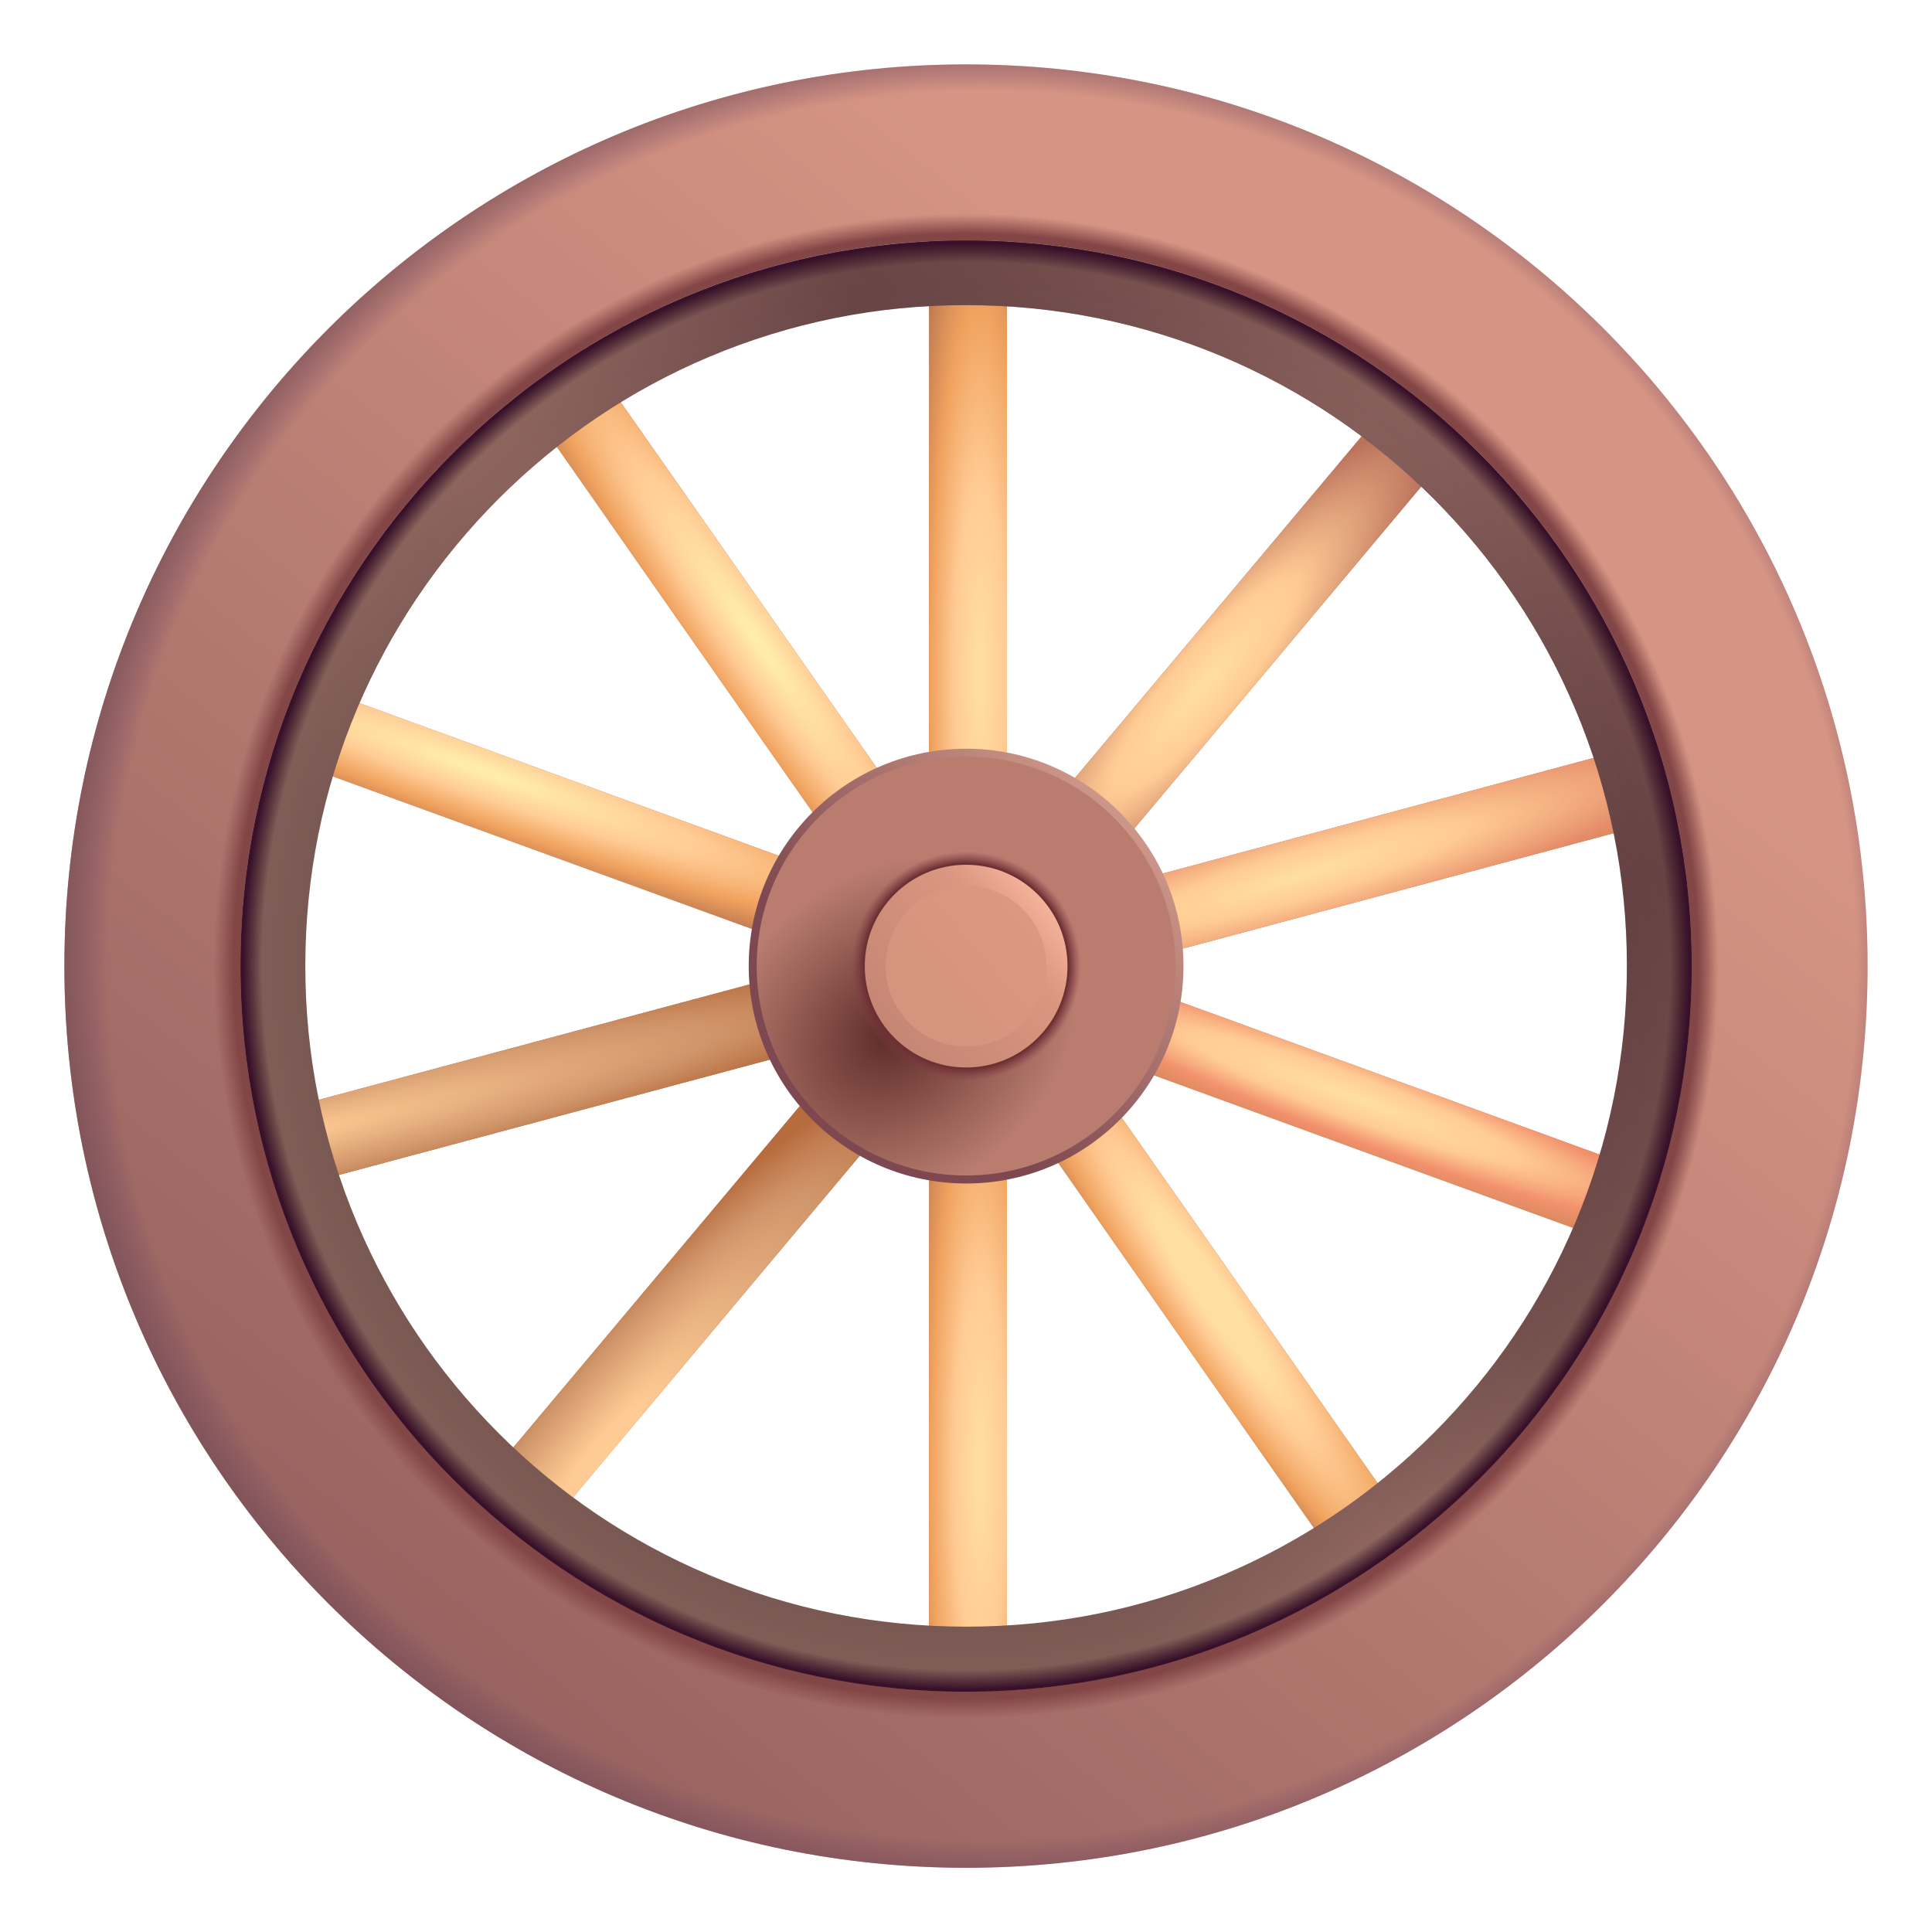 <svg viewBox="1 1 30 30" xmlns="http://www.w3.org/2000/svg">
<path d="M16.03 16.29C15.697 16.29 15.425 16.017 15.425 15.684V3.926C15.425 3.593 15.697 3.32 16.03 3.32C16.364 3.32 16.636 3.593 16.636 3.926V15.684C16.636 16.02 16.364 16.29 16.03 16.29Z" fill="#B4714E"/>
<path d="M16.03 16.29C15.697 16.29 15.425 16.017 15.425 15.684V3.926C15.425 3.593 15.697 3.32 16.03 3.32C16.364 3.32 16.636 3.593 16.636 3.926V15.684C16.636 16.02 16.364 16.29 16.03 16.29Z" fill="url(#paint0_radial_4791_598)"/>
<path d="M16.03 28.679C15.697 28.679 15.425 28.407 15.425 28.074V16.316C15.425 15.982 15.697 15.71 16.03 15.71C16.364 15.71 16.636 15.982 16.636 16.316V28.074C16.636 28.41 16.364 28.679 16.03 28.679Z" fill="#B4714E"/>
<path d="M16.03 28.679C15.697 28.679 15.425 28.407 15.425 28.074V16.316C15.425 15.982 15.697 15.71 16.03 15.71C16.364 15.71 16.636 15.982 16.636 16.316V28.074C16.636 28.41 16.364 28.679 16.03 28.679Z" fill="url(#paint1_radial_4791_598)"/>
<path d="M15.848 16.348C15.655 16.348 15.47 16.258 15.351 16.088L8.61 6.459C8.417 6.186 8.485 5.808 8.757 5.616C9.03 5.423 9.408 5.491 9.6 5.763L16.345 15.396C16.537 15.668 16.47 16.046 16.197 16.239C16.091 16.312 15.97 16.348 15.848 16.348Z" fill="#B4714E"/>
<path d="M15.848 16.348C15.655 16.348 15.47 16.258 15.351 16.088L8.61 6.459C8.417 6.186 8.485 5.808 8.757 5.616C9.03 5.423 9.408 5.491 9.6 5.763L16.345 15.396C16.537 15.668 16.47 16.046 16.197 16.239C16.091 16.312 15.97 16.348 15.848 16.348Z" fill="url(#paint2_radial_4791_598)"/>
<path d="M22.954 26.496C22.762 26.496 22.576 26.406 22.458 26.236L15.716 16.607C15.524 16.335 15.591 15.956 15.864 15.764C16.136 15.572 16.515 15.639 16.707 15.912L23.451 25.544C23.644 25.817 23.576 26.195 23.304 26.387C23.198 26.461 23.076 26.496 22.954 26.496Z" fill="#B4714E"/>
<path d="M22.954 26.496C22.762 26.496 22.576 26.406 22.458 26.236L15.716 16.607C15.524 16.335 15.591 15.956 15.864 15.764C16.136 15.572 16.515 15.639 16.707 15.912L23.451 25.544C23.644 25.817 23.576 26.195 23.304 26.387C23.198 26.461 23.076 26.496 22.954 26.496Z" fill="url(#paint3_radial_4791_598)"/>
<path d="M15.732 16.499C15.665 16.499 15.595 16.486 15.524 16.463L4.478 12.441C4.164 12.325 4 11.979 4.116 11.665C4.231 11.351 4.577 11.187 4.891 11.303L15.941 15.325C16.255 15.441 16.418 15.787 16.303 16.101C16.213 16.345 15.979 16.499 15.732 16.499Z" fill="#B4714E"/>
<path d="M15.732 16.499C15.665 16.499 15.595 16.486 15.524 16.463L4.478 12.441C4.164 12.325 4 11.979 4.116 11.665C4.231 11.351 4.577 11.187 4.891 11.303L15.941 15.325C16.255 15.441 16.418 15.787 16.303 16.101C16.213 16.345 15.979 16.499 15.732 16.499Z" fill="url(#paint4_radial_4791_598)"/>
<path d="M27.375 20.736C27.307 20.736 27.237 20.723 27.166 20.701L16.12 16.678C15.806 16.562 15.643 16.216 15.758 15.902C15.873 15.588 16.22 15.425 16.534 15.54L27.583 19.563C27.897 19.678 28.061 20.024 27.945 20.339C27.855 20.582 27.625 20.736 27.375 20.736Z" fill="#B4714E"/>
<path d="M27.375 20.736C27.307 20.736 27.237 20.723 27.166 20.701L16.12 16.678C15.806 16.562 15.643 16.216 15.758 15.902C15.873 15.588 16.22 15.425 16.534 15.54L27.583 19.563C27.897 19.678 28.061 20.024 27.945 20.339C27.855 20.582 27.625 20.736 27.375 20.736Z" fill="url(#paint5_radial_4791_598)"/>
<path d="M4.366 19.733C4.1 19.733 3.853 19.553 3.782 19.284C3.696 18.96 3.888 18.63 4.212 18.543L15.569 15.501C15.893 15.415 16.223 15.607 16.309 15.931C16.396 16.255 16.203 16.585 15.88 16.671L4.523 19.71C4.471 19.726 4.42 19.733 4.366 19.733Z" fill="#B4714E"/>
<path d="M4.366 19.733C4.1 19.733 3.853 19.553 3.782 19.284C3.696 18.96 3.888 18.63 4.212 18.543L15.569 15.501C15.893 15.415 16.223 15.607 16.309 15.931C16.396 16.255 16.203 16.585 15.88 16.671L4.523 19.71C4.471 19.726 4.42 19.733 4.366 19.733Z" fill="url(#paint6_radial_4791_598)"/>
<path d="M16.335 16.524C16.069 16.524 15.822 16.344 15.751 16.075C15.665 15.751 15.857 15.421 16.181 15.335L27.535 12.289C27.859 12.203 28.189 12.395 28.275 12.719C28.362 13.043 28.169 13.373 27.846 13.459L16.489 16.501C16.441 16.517 16.386 16.524 16.335 16.524Z" fill="#B4714E"/>
<path d="M16.335 16.524C16.069 16.524 15.822 16.344 15.751 16.075C15.665 15.751 15.857 15.421 16.181 15.335L27.535 12.289C27.859 12.203 28.189 12.395 28.275 12.719C28.362 13.043 28.169 13.373 27.846 13.459L16.489 16.501C16.441 16.517 16.386 16.524 16.335 16.524Z" fill="url(#paint7_radial_4791_598)"/>
<path d="M8.27 25.855C8.132 25.855 7.994 25.807 7.882 25.714C7.626 25.499 7.594 25.117 7.808 24.861L15.367 15.854C15.582 15.597 15.963 15.565 16.22 15.78C16.476 15.995 16.508 16.376 16.293 16.632L8.732 25.64C8.613 25.781 8.443 25.855 8.27 25.855Z" fill="#B4714E"/>
<path d="M8.27 25.855C8.132 25.855 7.994 25.807 7.882 25.714C7.626 25.499 7.594 25.117 7.808 24.861L15.367 15.854C15.582 15.597 15.963 15.565 16.22 15.78C16.476 15.995 16.508 16.376 16.293 16.632L8.732 25.64C8.613 25.781 8.443 25.855 8.27 25.855Z" fill="url(#paint8_radial_4791_598)"/>
<path d="M16.232 16.363C16.095 16.363 15.957 16.315 15.845 16.222C15.588 16.008 15.556 15.626 15.771 15.37L23.329 6.362C23.544 6.106 23.925 6.074 24.182 6.289C24.438 6.503 24.47 6.885 24.256 7.141L16.697 16.149C16.578 16.29 16.405 16.363 16.232 16.363Z" fill="#B4714E"/>
<path d="M16.232 16.363C16.095 16.363 15.957 16.315 15.845 16.222C15.588 16.008 15.556 15.626 15.771 15.37L23.329 6.362C23.544 6.106 23.925 6.074 24.182 6.289C24.438 6.503 24.47 6.885 24.256 7.141L16.697 16.149C16.578 16.29 16.405 16.363 16.232 16.363Z" fill="url(#paint9_radial_4791_598)"/>
<path d="M16.002 2C8.27 2 2 8.27 2 16.002C2 23.733 8.27 30.003 16.002 30.003C23.733 30.003 30 23.733 30 16.002C30 8.27 23.733 2 16.002 2ZM16.002 27.266C9.78 27.266 4.734 22.22 4.734 15.998C4.734 9.777 9.78 4.731 16.002 4.731C22.224 4.731 27.269 9.777 27.269 15.998C27.266 22.224 22.224 27.266 16.002 27.266Z" fill="url(#paint10_linear_4791_598)"/>
<path d="M16.002 2C8.27 2 2 8.27 2 16.002C2 23.733 8.27 30.003 16.002 30.003C23.733 30.003 30 23.733 30 16.002C30 8.27 23.733 2 16.002 2ZM16.002 27.266C9.78 27.266 4.734 22.22 4.734 15.998C4.734 9.777 9.78 4.731 16.002 4.731C22.224 4.731 27.269 9.777 27.269 15.998C27.266 22.224 22.224 27.266 16.002 27.266Z" fill="url(#paint11_radial_4791_598)"/>
<path d="M16.002 2C8.27 2 2 8.27 2 16.002C2 23.733 8.27 30.003 16.002 30.003C23.733 30.003 30 23.733 30 16.002C30 8.27 23.733 2 16.002 2ZM16.002 27.266C9.78 27.266 4.734 22.22 4.734 15.998C4.734 9.777 9.78 4.731 16.002 4.731C22.224 4.731 27.269 9.777 27.269 15.998C27.266 22.224 22.224 27.266 16.002 27.266Z" fill="url(#paint12_radial_4791_598)"/>
<path d="M16.002 5.738C17.387 5.738 18.733 6.01 19.996 6.542C21.217 7.058 22.317 7.799 23.259 8.741C24.201 9.684 24.942 10.783 25.458 12.004C25.993 13.271 26.262 14.614 26.262 15.998C26.262 17.383 25.99 18.73 25.458 19.992C24.942 21.214 24.201 22.313 23.259 23.256C22.317 24.198 21.217 24.939 19.996 25.455C18.73 25.99 17.387 26.259 16.002 26.259C14.617 26.259 13.271 25.987 12.008 25.455C10.786 24.939 9.687 24.198 8.744 23.256C7.802 22.313 7.062 21.214 6.545 19.992C6.01 18.726 5.741 17.383 5.741 15.998C5.741 14.614 6.013 13.267 6.545 12.004C7.062 10.783 7.802 9.684 8.744 8.741C9.687 7.799 10.786 7.058 12.008 6.542C13.271 6.01 14.614 5.738 16.002 5.738ZM16.002 4.734C9.78 4.734 4.734 9.78 4.734 16.002C4.734 22.224 9.78 27.269 16.002 27.269C22.224 27.269 27.269 22.224 27.269 16.002C27.266 9.78 22.224 4.734 16.002 4.734Z" fill="url(#paint13_linear_4791_598)"/>
<path d="M16.002 5.738C17.387 5.738 18.733 6.01 19.996 6.542C21.217 7.058 22.317 7.799 23.259 8.741C24.201 9.684 24.942 10.783 25.458 12.004C25.993 13.271 26.262 14.614 26.262 15.998C26.262 17.383 25.99 18.73 25.458 19.992C24.942 21.214 24.201 22.313 23.259 23.256C22.317 24.198 21.217 24.939 19.996 25.455C18.73 25.99 17.387 26.259 16.002 26.259C14.617 26.259 13.271 25.987 12.008 25.455C10.786 24.939 9.687 24.198 8.744 23.256C7.802 22.313 7.062 21.214 6.545 19.992C6.01 18.726 5.741 17.383 5.741 15.998C5.741 14.614 6.013 13.267 6.545 12.004C7.062 10.783 7.802 9.684 8.744 8.741C9.687 7.799 10.786 7.058 12.008 6.542C13.271 6.01 14.614 5.738 16.002 5.738ZM16.002 4.734C9.78 4.734 4.734 9.78 4.734 16.002C4.734 22.224 9.78 27.269 16.002 27.269C22.224 27.269 27.269 22.224 27.269 16.002C27.266 9.78 22.224 4.734 16.002 4.734Z" fill="url(#paint14_radial_4791_598)"/>
<path d="M16.002 5.738C17.387 5.738 18.733 6.01 19.996 6.542C21.217 7.058 22.317 7.799 23.259 8.741C24.201 9.684 24.942 10.783 25.458 12.004C25.993 13.271 26.262 14.614 26.262 15.998C26.262 17.383 25.99 18.73 25.458 19.992C24.942 21.214 24.201 22.313 23.259 23.256C22.317 24.198 21.217 24.939 19.996 25.455C18.73 25.99 17.387 26.259 16.002 26.259C14.617 26.259 13.271 25.987 12.008 25.455C10.786 24.939 9.687 24.198 8.744 23.256C7.802 22.313 7.062 21.214 6.545 19.992C6.01 18.726 5.741 17.383 5.741 15.998C5.741 14.614 6.013 13.267 6.545 12.004C7.062 10.783 7.802 9.684 8.744 8.741C9.687 7.799 10.786 7.058 12.008 6.542C13.271 6.01 14.614 5.738 16.002 5.738ZM16.002 4.734C9.78 4.734 4.734 9.78 4.734 16.002C4.734 22.224 9.78 27.269 16.002 27.269C22.224 27.269 27.269 22.224 27.269 16.002C27.266 9.78 22.224 4.734 16.002 4.734Z" fill="url(#paint15_radial_4791_598)"/>
<path d="M16.002 5.738C17.387 5.738 18.733 6.01 19.996 6.542C21.217 7.058 22.317 7.799 23.259 8.741C24.201 9.684 24.942 10.783 25.458 12.004C25.993 13.271 26.262 14.614 26.262 15.998C26.262 17.383 25.99 18.73 25.458 19.992C24.942 21.214 24.201 22.313 23.259 23.256C22.317 24.198 21.217 24.939 19.996 25.455C18.73 25.99 17.387 26.259 16.002 26.259C14.617 26.259 13.271 25.987 12.008 25.455C10.786 24.939 9.687 24.198 8.744 23.256C7.802 22.313 7.062 21.214 6.545 19.992C6.01 18.726 5.741 17.383 5.741 15.998C5.741 14.614 6.013 13.267 6.545 12.004C7.062 10.783 7.802 9.684 8.744 8.741C9.687 7.799 10.786 7.058 12.008 6.542C13.271 6.01 14.614 5.738 16.002 5.738ZM16.002 4.734C9.78 4.734 4.734 9.78 4.734 16.002C4.734 22.224 9.78 27.269 16.002 27.269C22.224 27.269 27.269 22.224 27.269 16.002C27.266 9.78 22.224 4.734 16.002 4.734Z" fill="url(#paint16_radial_4791_598)"/>
<path d="M16.002 5.738C17.387 5.738 18.733 6.01 19.996 6.542C21.217 7.058 22.317 7.799 23.259 8.741C24.201 9.684 24.942 10.783 25.458 12.004C25.993 13.271 26.262 14.614 26.262 15.998C26.262 17.383 25.99 18.73 25.458 19.992C24.942 21.214 24.201 22.313 23.259 23.256C22.317 24.198 21.217 24.939 19.996 25.455C18.73 25.99 17.387 26.259 16.002 26.259C14.617 26.259 13.271 25.987 12.008 25.455C10.786 24.939 9.687 24.198 8.744 23.256C7.802 22.313 7.062 21.214 6.545 19.992C6.01 18.726 5.741 17.383 5.741 15.998C5.741 14.614 6.013 13.267 6.545 12.004C7.062 10.783 7.802 9.684 8.744 8.741C9.687 7.799 10.786 7.058 12.008 6.542C13.271 6.01 14.614 5.738 16.002 5.738ZM16.002 4.734C9.78 4.734 4.734 9.78 4.734 16.002C4.734 22.224 9.78 27.269 16.002 27.269C22.224 27.269 27.269 22.224 27.269 16.002C27.266 9.78 22.224 4.734 16.002 4.734Z" fill="url(#paint17_radial_4791_598)"/>
<path d="M16.002 19.377C17.866 19.377 19.377 17.866 19.377 16.001C19.377 14.137 17.866 12.626 16.002 12.626C14.137 12.626 12.626 14.137 12.626 16.001C12.626 17.866 14.137 19.377 16.002 19.377Z" fill="url(#paint18_linear_4791_598)"/>
<path d="M16.002 19.253C17.797 19.253 19.253 17.797 19.253 16.001C19.253 14.206 17.797 12.75 16.002 12.75C14.206 12.75 12.75 14.206 12.75 16.001C12.75 17.797 14.206 19.253 16.002 19.253Z" fill="#B97C6F"/>
<path d="M16.002 19.253C17.797 19.253 19.253 17.797 19.253 16.001C19.253 14.206 17.797 12.75 16.002 12.75C14.206 12.75 12.75 14.206 12.75 16.001C12.75 17.797 14.206 19.253 16.002 19.253Z" fill="url(#paint19_radial_4791_598)"/>
<path d="M16.002 19.253C17.797 19.253 19.253 17.797 19.253 16.001C19.253 14.206 17.797 12.75 16.002 12.75C14.206 12.75 12.75 14.206 12.75 16.001C12.75 17.797 14.206 19.253 16.002 19.253Z" fill="url(#paint20_radial_4791_598)"/>
<path d="M16.002 17.576C16.871 17.576 17.576 16.871 17.576 16.002C17.576 15.132 16.871 14.428 16.002 14.428C15.132 14.428 14.428 15.132 14.428 16.002C14.428 16.871 15.132 17.576 16.002 17.576Z" fill="url(#paint21_linear_4791_598)"/>
<path d="M16.002 17.25C16.691 17.25 17.25 16.691 17.25 16.002C17.25 15.312 16.691 14.753 16.002 14.753C15.312 14.753 14.753 15.312 14.753 16.002C14.753 16.691 15.312 17.25 16.002 17.25Z" fill="url(#paint22_linear_4791_598)"/>
<defs>
<radialGradient id="paint0_radial_4791_598" cx="0" cy="0" r="1" gradientUnits="userSpaceOnUse" gradientTransform="translate(16.219 11.469) rotate(90) scale(8.75 1.175)">
<stop stop-color="#FFDFA1"/>
<stop offset="0.343" stop-color="#FFCB94"/>
<stop offset="0.65" stop-color="#F0A25E"/>
<stop offset="1" stop-color="#F0A25E" stop-opacity="0"/>
</radialGradient>
<radialGradient id="paint1_radial_4791_598" cx="0" cy="0" r="1" gradientUnits="userSpaceOnUse" gradientTransform="translate(16.219 23.858) rotate(90) scale(8.75 1.175)">
<stop stop-color="#FFDFA1"/>
<stop offset="0.343" stop-color="#FFCB94"/>
<stop offset="0.65" stop-color="#F0A25E"/>
<stop offset="1" stop-color="#F0A25E" stop-opacity="0"/>
</radialGradient>
<radialGradient id="paint2_radial_4791_598" cx="0" cy="0" r="1" gradientUnits="userSpaceOnUse" gradientTransform="translate(12.75 10.927) rotate(55.031) scale(9.051 1.292)">
<stop offset="0.05" stop-color="#FFEBAB"/>
<stop offset="0.353" stop-color="#FFCB94"/>
<stop offset="0.65" stop-color="#F0A25E"/>
<stop offset="1" stop-color="#F0A25E" stop-opacity="0"/>
</radialGradient>
<radialGradient id="paint3_radial_4791_598" cx="0" cy="0" r="1" gradientUnits="userSpaceOnUse" gradientTransform="translate(19.812 21.094) rotate(55.516) scale(7.555 1.13)">
<stop offset="0.19" stop-color="#FFDFA1"/>
<stop offset="0.378" stop-color="#FFCB94"/>
<stop offset="0.702" stop-color="#F0A25E"/>
<stop offset="1" stop-color="#F0A25E" stop-opacity="0"/>
</radialGradient>
<radialGradient id="paint4_radial_4791_598" cx="0" cy="0" r="1" gradientUnits="userSpaceOnUse" gradientTransform="translate(8.5 12.969) rotate(19.654) scale(10.22 1.159)">
<stop offset="0.05" stop-color="#FFEBAB"/>
<stop offset="0.353" stop-color="#FFCB94"/>
<stop offset="0.65" stop-color="#F0A25E"/>
<stop offset="1" stop-color="#F0A25E" stop-opacity="0"/>
</radialGradient>
<radialGradient id="paint5_radial_4791_598" cx="0" cy="0" r="1" gradientUnits="userSpaceOnUse" gradientTransform="translate(22 18.031) rotate(-159.652) scale(10.066 1.23)">
<stop stop-color="#FFDFA1"/>
<stop offset="0.268" stop-color="#FFCB94"/>
<stop offset="0.507" stop-color="#F2916D"/>
<stop offset="1" stop-color="#F0A25E" stop-opacity="0"/>
</radialGradient>
<radialGradient id="paint6_radial_4791_598" cx="0" cy="0" r="1" gradientUnits="userSpaceOnUse" gradientTransform="translate(5.188 18.719) rotate(-13.794) scale(10.748 1.008)">
<stop stop-color="#FFCB94"/>
<stop offset="0.65" stop-color="#D0966B"/>
<stop offset="1" stop-color="#B76C3E"/>
</radialGradient>
<radialGradient id="paint7_radial_4791_598" cx="0" cy="0" r="1" gradientUnits="userSpaceOnUse" gradientTransform="translate(21.188 14.594) rotate(163.695) scale(9.572 1.392)">
<stop stop-color="#FFDFA1"/>
<stop offset="0.268" stop-color="#FFCB94"/>
<stop offset="0.662" stop-color="#E58B68"/>
<stop offset="1" stop-color="#F0A25E" stop-opacity="0"/>
</radialGradient>
<radialGradient id="paint8_radial_4791_598" cx="0" cy="0" r="1" gradientUnits="userSpaceOnUse" gradientTransform="translate(10.375 23.531) rotate(-49.821) scale(7.362 1.471)">
<stop offset="0.116" stop-color="#FFCB94"/>
<stop offset="0.694" stop-color="#D0966B"/>
<stop offset="1" stop-color="#B76C3E"/>
</radialGradient>
<radialGradient id="paint9_radial_4791_598" cx="0" cy="0" r="1" gradientUnits="userSpaceOnUse" gradientTransform="translate(19.688 11.656) rotate(130.553) scale(7.979 1.883)">
<stop stop-color="#FFDFA1"/>
<stop offset="0.268" stop-color="#FFCB94"/>
<stop offset="0.643" stop-color="#BA715C"/>
<stop offset="1" stop-color="#F0A25E" stop-opacity="0"/>
</radialGradient>
<linearGradient id="paint10_linear_4791_598" x1="5.688" y1="29.469" x2="25.25" y2="5.156" gradientUnits="userSpaceOnUse">
<stop stop-color="#8F5C5B"/>
<stop offset="0.871" stop-color="#D69584"/>
</linearGradient>
<radialGradient id="paint11_radial_4791_598" cx="0" cy="0" r="1" gradientUnits="userSpaceOnUse" gradientTransform="translate(16.25 16.002) rotate(89.014) scale(14.532 14.53)">
<stop offset="0.686" stop-color="#7B473B"/>
<stop offset="0.781" stop-color="#73434C" stop-opacity="0"/>
<stop offset="0.933" stop-color="#693E63" stop-opacity="0"/>
<stop offset="1" stop-color="#7A544C"/>
</radialGradient>
<radialGradient id="paint12_radial_4791_598" cx="0" cy="0" r="1" gradientUnits="userSpaceOnUse" gradientTransform="translate(16 16.002) rotate(90) scale(14.002 14)">
<stop offset="0.81" stop-color="#834646"/>
<stop offset="0.832" stop-color="#854748" stop-opacity="0"/>
</radialGradient>
<linearGradient id="paint13_linear_4791_598" x1="23.375" y1="7.594" x2="8.188" y2="24.281" gradientUnits="userSpaceOnUse">
<stop stop-color="#603C3E"/>
<stop offset="0.589" stop-color="#805D56"/>
</linearGradient>
<radialGradient id="paint14_radial_4791_598" cx="0" cy="0" r="1" gradientUnits="userSpaceOnUse" gradientTransform="translate(9.125 8.656) rotate(57.483) scale(5.93 5.93)">
<stop stop-color="#916861"/>
<stop offset="1" stop-color="#8F6660" stop-opacity="0"/>
</radialGradient>
<radialGradient id="paint15_radial_4791_598" cx="0" cy="0" r="1" gradientUnits="userSpaceOnUse" gradientTransform="translate(22.75 25.656) rotate(-125.34) scale(4.214 4.214)">
<stop stop-color="#916861"/>
<stop offset="1" stop-color="#8F6660" stop-opacity="0"/>
</radialGradient>
<radialGradient id="paint16_radial_4791_598" cx="0" cy="0" r="1" gradientUnits="userSpaceOnUse" gradientTransform="translate(21.5 8.656) rotate(95.985) scale(7.792 7.792)">
<stop stop-color="#916861"/>
<stop offset="1" stop-color="#8F6660" stop-opacity="0"/>
</radialGradient>
<radialGradient id="paint17_radial_4791_598" cx="0" cy="0" r="1" gradientUnits="userSpaceOnUse" gradientTransform="translate(16.002 16.002) rotate(90) scale(11.267 11.267)">
<stop/>
<stop offset="0.973" stop-color="#2F0E23" stop-opacity="0"/>
<stop offset="1" stop-color="#371029"/>
</radialGradient>
<linearGradient id="paint18_linear_4791_598" x1="18.625" y1="13.656" x2="13.938" y2="18.281" gradientUnits="userSpaceOnUse">
<stop stop-color="#CF998B"/>
<stop offset="0.757" stop-color="#7D484F"/>
</linearGradient>
<radialGradient id="paint19_radial_4791_598" cx="0" cy="0" r="1" gradientUnits="userSpaceOnUse" gradientTransform="translate(14.875 17.031) rotate(50.194) scale(2.441 3.092)">
<stop stop-color="#5B2A26"/>
<stop offset="1" stop-color="#623330" stop-opacity="0"/>
</radialGradient>
<radialGradient id="paint20_radial_4791_598" cx="0" cy="0" r="1" gradientUnits="userSpaceOnUse" gradientTransform="translate(16.002 16.001) rotate(90) scale(3.251)">
<stop offset="0.49" stop-color="#6B3032"/>
<stop offset="0.547" stop-color="#843B4A" stop-opacity="0"/>
</radialGradient>
<linearGradient id="paint21_linear_4791_598" x1="17.125" y1="14.781" x2="14.428" y2="17.031" gradientUnits="userSpaceOnUse">
<stop stop-color="#F5B59B"/>
<stop offset="0.263" stop-color="#DA9680"/>
<stop offset="1" stop-color="#C28472"/>
</linearGradient>
<linearGradient id="paint22_linear_4791_598" x1="17.25" y1="15.406" x2="15.625" y2="16.781" gradientUnits="userSpaceOnUse">
<stop stop-color="#DD9881"/>
<stop offset="1" stop-color="#D5947E"/>
</linearGradient>
</defs>
</svg>
